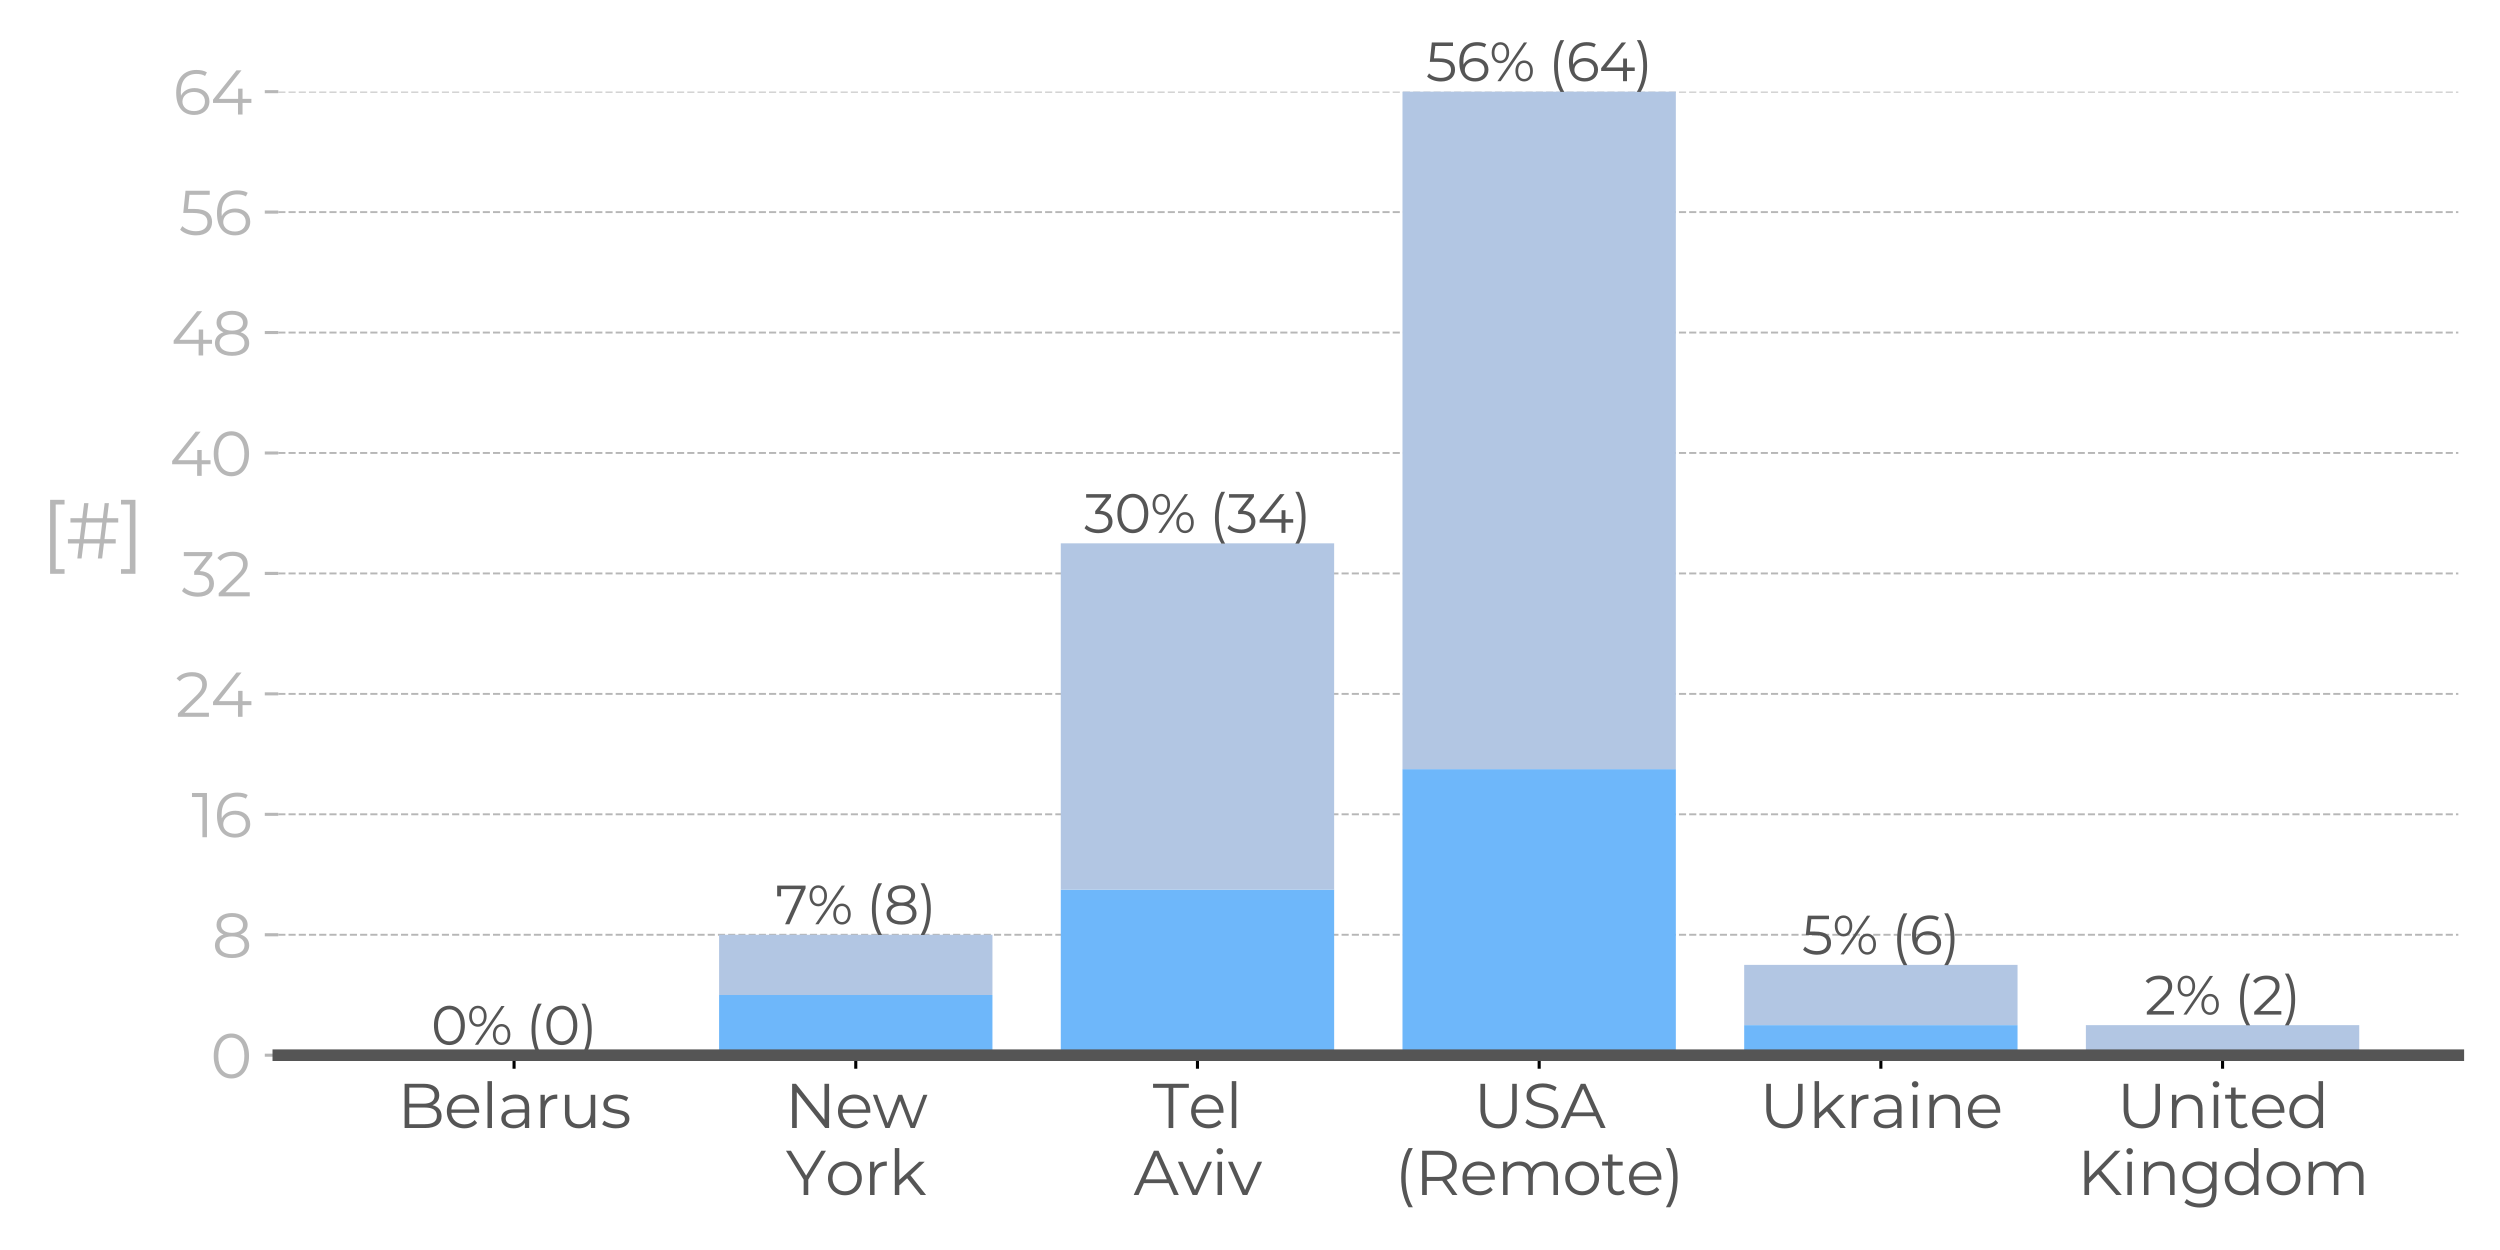 <?xml version="1.0" encoding="utf-8" standalone="no"?>
<!DOCTYPE svg PUBLIC "-//W3C//DTD SVG 1.1//EN"
  "http://www.w3.org/Graphics/SVG/1.1/DTD/svg11.dtd">
<svg xmlns:xlink="http://www.w3.org/1999/xlink" width="648pt" height="324pt" viewBox="0 0 648 324" xmlns="http://www.w3.org/2000/svg" version="1.1">
 <defs>
  <style type="text/css">*{stroke-linejoin: round; stroke-linecap: butt}</style>
 </defs>
 <g id="figure_1">
  <g id="patch_1">
   <path d="M 0 324 
L 648 324 
L 648 0 
L 0 0 
L 0 324 
z
" style="fill: none"/>
  </g>
  <g id="axes_1">
   <g id="patch_2">
    <path d="M 72.135 273.512 
L 637.2 273.512 
L 637.2 23.76 
L 72.135 23.76 
L 72.135 273.512 
z
" style="fill: none"/>
   </g>
   <g id="matplotlib.axis_1">
    <g id="xtick_1">
     <g id="line2d_1">
      <defs>
       <path id="mc085b10903" d="M 0 0 
L 0 3.5 
" style="stroke: #000000; stroke-width: 0.8"/>
      </defs>
      <g>
       <use xlink:href="#mc085b10903" x="133.247" y="273.512" style="stroke: #000000; stroke-width: 0.8"/>
      </g>
     </g>
     <g id="text_1">
      <!-- Belarus -->
      <g style="fill: #555555" transform="translate(103.006 292.385)scale(0.16 -0.16)">
       <defs>
        <path id="Montserrat-Regular-42" d="M 3552 2310 
C 3962 2477 4237 2816 4237 3328 
C 4237 4058 3661 4480 2662 4480 
L 730 4480 
L 730 0 
L 2790 0 
C 3910 0 4474 435 4474 1197 
C 4474 1805 4128 2182 3552 2310 
z
M 2630 4090 
C 3347 4090 3763 3814 3763 3277 
C 3763 2739 3347 2464 2630 2464 
L 1203 2464 
L 1203 4090 
L 2630 4090 
z
M 2784 390 
L 1203 390 
L 1203 2074 
L 2784 2074 
C 3571 2074 4000 1818 4000 1235 
C 4000 646 3571 390 2784 390 
z
" transform="scale(0.016)"/>
        <path id="Montserrat-Regular-65" d="M 3571 1683 
C 3571 2694 2886 3392 1939 3392 
C 992 3392 294 2682 294 1683 
C 294 685 1011 -32 2061 -32 
C 2592 -32 3059 160 3360 518 
L 3104 813 
C 2848 518 2483 371 2074 371 
C 1338 371 800 838 749 1542 
L 3565 1542 
C 3565 1594 3571 1645 3571 1683 
z
M 1939 3002 
C 2598 3002 3078 2541 3136 1882 
L 749 1882 
C 806 2541 1286 3002 1939 3002 
z
" transform="scale(0.016)"/>
        <path id="Montserrat-Regular-6c" d="M 634 0 
L 1088 0 
L 1088 4749 
L 634 4749 
L 634 0 
z
" transform="scale(0.016)"/>
        <path id="Montserrat-Regular-61" d="M 1811 3392 
C 1280 3392 781 3226 442 2938 
L 646 2598 
C 922 2842 1331 2995 1766 2995 
C 2394 2995 2720 2682 2720 2106 
L 2720 1901 
L 1651 1901 
C 685 1901 352 1466 352 947 
C 352 365 819 -32 1581 -32 
C 2138 -32 2534 179 2739 525 
L 2739 0 
L 3174 0 
L 3174 2086 
C 3174 2957 2682 3392 1811 3392 
z
M 1651 326 
C 1114 326 800 570 800 960 
C 800 1306 1011 1562 1664 1562 
L 2720 1562 
L 2720 1011 
C 2541 570 2163 326 1651 326 
z
" transform="scale(0.016)"/>
        <path id="Montserrat-Regular-72" d="M 1069 2707 
L 1069 3366 
L 634 3366 
L 634 0 
L 1088 0 
L 1088 1715 
C 1088 2509 1517 2957 2221 2957 
C 2253 2957 2291 2950 2330 2950 
L 2330 3392 
C 1709 3392 1280 3155 1069 2707 
z
" transform="scale(0.016)"/>
        <path id="Montserrat-Regular-75" d="M 3213 3366 
L 3213 1600 
C 3213 832 2771 378 2067 378 
C 1427 378 1056 742 1056 1459 
L 1056 3366 
L 602 3366 
L 602 1414 
C 602 448 1165 -32 2022 -32 
C 2560 -32 2995 205 3232 614 
L 3232 0 
L 3667 0 
L 3667 3366 
L 3213 3366 
z
" transform="scale(0.016)"/>
        <path id="Montserrat-Regular-73" d="M 1536 -32 
C 2413 -32 2925 346 2925 928 
C 2925 2221 742 1536 742 2445 
C 742 2765 1011 3002 1619 3002 
C 1965 3002 2317 2918 2611 2714 
L 2810 3078 
C 2528 3270 2054 3392 1619 3392 
C 762 3392 288 2982 288 2432 
C 288 1101 2470 1792 2470 915 
C 2470 582 2208 365 1568 365 
C 1094 365 640 531 371 742 
L 166 384 
C 442 147 979 -32 1536 -32 
z
" transform="scale(0.016)"/>
       </defs>
       <use xlink:href="#Montserrat-Regular-42"/>
       <use xlink:href="#Montserrat-Regular-65" x="75.4"/>
       <use xlink:href="#Montserrat-Regular-6c" x="135.8"/>
       <use xlink:href="#Montserrat-Regular-61" x="162.7"/>
       <use xlink:href="#Montserrat-Regular-72" x="221.7"/>
       <use xlink:href="#Montserrat-Regular-75" x="261.8"/>
       <use xlink:href="#Montserrat-Regular-73" x="329.1"/>
      </g>
     </g>
    </g>
    <g id="xtick_2">
     <g id="line2d_2">
      <g>
       <use xlink:href="#mc085b10903" x="221.815" y="273.512" style="stroke: #000000; stroke-width: 0.8"/>
      </g>
     </g>
     <g id="text_2">
      <!-- New -->
      <g style="fill: #555555" transform="translate(203.446 292.385)scale(0.16 -0.16)">
       <defs>
        <path id="Montserrat-Regular-4e" d="M 4006 4480 
L 4006 845 
L 1120 4480 
L 730 4480 
L 730 0 
L 1203 0 
L 1203 3635 
L 4083 0 
L 4474 0 
L 4474 4480 
L 4006 4480 
z
" transform="scale(0.016)"/>
        <path id="Montserrat-Regular-77" d="M 5158 3366 
L 4090 506 
L 3014 3366 
L 2624 3366 
L 1542 506 
L 486 3366 
L 51 3366 
L 1318 0 
L 1747 0 
L 2810 2758 
L 3872 0 
L 4301 0 
L 5574 3366 
L 5158 3366 
z
" transform="scale(0.016)"/>
       </defs>
       <use xlink:href="#Montserrat-Regular-4e"/>
       <use xlink:href="#Montserrat-Regular-65" x="81.3"/>
       <use xlink:href="#Montserrat-Regular-77" x="141.7"/>
      </g>
      <!-- York -->
      <g style="fill: #555555" transform="translate(203.704 309.736)scale(0.16 -0.16)">
       <defs>
        <path id="Montserrat-Regular-59" d="M 4058 4480 
L 3584 4480 
L 2048 1965 
L 512 4480 
L 6 4480 
L 1798 1549 
L 1798 0 
L 2266 0 
L 2266 1549 
L 4058 4480 
z
" transform="scale(0.016)"/>
        <path id="Montserrat-Regular-6f" d="M 2010 -32 
C 2995 -32 3718 685 3718 1683 
C 3718 2682 2995 3392 2010 3392 
C 1024 3392 294 2682 294 1683 
C 294 685 1024 -32 2010 -32 
z
M 2010 371 
C 1293 371 755 896 755 1683 
C 755 2470 1293 2995 2010 2995 
C 2726 2995 3258 2470 3258 1683 
C 3258 896 2726 371 2010 371 
z
" transform="scale(0.016)"/>
        <path id="Montserrat-Regular-6b" d="M 3238 0 
L 3795 0 
L 2221 1990 
L 3661 3366 
L 3098 3366 
L 1088 1530 
L 1088 4749 
L 634 4749 
L 634 0 
L 1088 0 
L 1088 960 
L 1882 1690 
L 3238 0 
z
" transform="scale(0.016)"/>
       </defs>
       <use xlink:href="#Montserrat-Regular-59"/>
       <use xlink:href="#Montserrat-Regular-6f" x="63.5"/>
       <use xlink:href="#Montserrat-Regular-72" x="126.2"/>
       <use xlink:href="#Montserrat-Regular-6b" x="166.3"/>
      </g>
     </g>
    </g>
    <g id="xtick_3">
     <g id="line2d_3">
      <g>
       <use xlink:href="#mc085b10903" x="310.383" y="273.512" style="stroke: #000000; stroke-width: 0.8"/>
      </g>
     </g>
     <g id="text_3">
      <!-- Tel -->
      <g style="fill: #555555" transform="translate(298.806 292.385)scale(0.16 -0.16)">
       <defs>
        <path id="Montserrat-Regular-54" d="M 1600 0 
L 2074 0 
L 2074 4070 
L 3648 4070 
L 3648 4480 
L 26 4480 
L 26 4070 
L 1600 4070 
L 1600 0 
z
" transform="scale(0.016)"/>
       </defs>
       <use xlink:href="#Montserrat-Regular-54"/>
       <use xlink:href="#Montserrat-Regular-65" x="57.4"/>
       <use xlink:href="#Montserrat-Regular-6c" x="117.8"/>
      </g>
      <!-- Aviv -->
      <g style="fill: #555555" transform="translate(293.822 309.736)scale(0.16 -0.16)">
       <defs>
        <path id="Montserrat-Regular-41" d="M 4077 0 
L 4576 0 
L 2528 4480 
L 2061 4480 
L 13 0 
L 506 0 
L 1043 1197 
L 3539 1197 
L 4077 0 
z
M 1216 1581 
L 2291 3987 
L 3366 1581 
L 1216 1581 
z
" transform="scale(0.016)"/>
        <path id="Montserrat-Regular-76" d="M 3014 3366 
L 1741 499 
L 480 3366 
L 6 3366 
L 1498 0 
L 1965 0 
L 3462 3366 
L 3014 3366 
z
" transform="scale(0.016)"/>
        <path id="Montserrat-Regular-69" d="M 864 4102 
C 1056 4102 1197 4250 1197 4435 
C 1197 4608 1050 4749 864 4749 
C 678 4749 531 4602 531 4429 
C 531 4250 678 4102 864 4102 
z
M 634 0 
L 1088 0 
L 1088 3366 
L 634 3366 
L 634 0 
z
" transform="scale(0.016)"/>
       </defs>
       <use xlink:href="#Montserrat-Regular-41"/>
       <use xlink:href="#Montserrat-Regular-76" x="71.7"/>
       <use xlink:href="#Montserrat-Regular-69" x="125.9"/>
       <use xlink:href="#Montserrat-Regular-76" x="152.8"/>
      </g>
     </g>
    </g>
    <g id="xtick_4">
     <g id="line2d_4">
      <g>
       <use xlink:href="#mc085b10903" x="398.952" y="273.512" style="stroke: #000000; stroke-width: 0.8"/>
      </g>
     </g>
     <g id="text_4">
      <!-- USA -->
      <g style="fill: #555555" transform="translate(381.959 292.385)scale(0.16 -0.16)">
       <defs>
        <path id="Montserrat-Regular-55" d="M 2534 -38 
C 3680 -38 4371 627 4371 1914 
L 4371 4480 
L 3910 4480 
L 3910 1933 
C 3910 870 3411 384 2534 384 
C 1664 384 1165 870 1165 1933 
L 1165 4480 
L 691 4480 
L 691 1914 
C 691 627 1389 -38 2534 -38 
z
" transform="scale(0.016)"/>
        <path id="Montserrat-Regular-53" d="M 1965 -38 
C 3110 -38 3635 525 3635 1184 
C 3635 2816 877 2074 877 3302 
C 877 3750 1242 4115 2061 4115 
C 2458 4115 2906 3994 3290 3744 
L 3450 4122 
C 3091 4371 2566 4518 2061 4518 
C 922 4518 410 3949 410 3290 
C 410 1632 3168 2387 3168 1158 
C 3168 717 2803 365 1965 365 
C 1376 365 806 595 486 909 
L 301 544 
C 634 198 1293 -38 1965 -38 
z
" transform="scale(0.016)"/>
       </defs>
       <use xlink:href="#Montserrat-Regular-55"/>
       <use xlink:href="#Montserrat-Regular-53" x="79.2"/>
       <use xlink:href="#Montserrat-Regular-41" x="140.7"/>
      </g>
      <!-- (Remote) -->
      <g style="fill: #555555" transform="translate(361.487 309.736)scale(0.16 -0.16)">
       <defs>
        <path id="Montserrat-Regular-28" d="M 1408 -1242 
L 1843 -1242 
C 1338 -365 1114 614 1114 1754 
C 1114 2893 1338 3872 1843 4749 
L 1408 4749 
C 934 3987 666 2931 666 1754 
C 666 576 934 -467 1408 -1242 
z
" transform="scale(0.016)"/>
        <path id="Montserrat-Regular-52" d="M 4307 0 
L 3213 1536 
C 3866 1747 4237 2240 4237 2944 
C 4237 3904 3546 4480 2406 4480 
L 730 4480 
L 730 0 
L 1203 0 
L 1203 1421 
L 2406 1421 
C 2534 1421 2650 1427 2765 1440 
L 3789 0 
L 4307 0 
z
M 2394 1824 
L 1203 1824 
L 1203 4070 
L 2394 4070 
C 3290 4070 3763 3661 3763 2944 
C 3763 2240 3290 1824 2394 1824 
z
" transform="scale(0.016)"/>
        <path id="Montserrat-Regular-6d" d="M 4832 3392 
C 4224 3392 3744 3117 3501 2682 
C 3296 3155 2861 3392 2304 3392 
C 1741 3392 1306 3155 1069 2752 
L 1069 3366 
L 634 3366 
L 634 0 
L 1088 0 
L 1088 1766 
C 1088 2534 1530 2982 2214 2982 
C 2829 2982 3187 2618 3187 1907 
L 3187 0 
L 3642 0 
L 3642 1766 
C 3642 2534 4077 2982 4768 2982 
C 5376 2982 5734 2618 5734 1907 
L 5734 0 
L 6189 0 
L 6189 1952 
C 6189 2918 5651 3392 4832 3392 
z
" transform="scale(0.016)"/>
        <path id="Montserrat-Regular-74" d="M 2246 531 
C 2118 416 1933 358 1747 358 
C 1370 358 1165 576 1165 973 
L 1165 2982 
L 2189 2982 
L 2189 3366 
L 1165 3366 
L 1165 4102 
L 710 4102 
L 710 3366 
L 109 3366 
L 109 2982 
L 710 2982 
L 710 947 
C 710 326 1062 -32 1696 -32 
C 1958 -32 2227 45 2406 205 
L 2246 531 
z
" transform="scale(0.016)"/>
        <path id="Montserrat-Regular-29" d="M 691 -1242 
C 1171 -467 1440 576 1440 1754 
C 1440 2931 1171 3987 691 4749 
L 256 4749 
C 768 3872 992 2893 992 1754 
C 992 614 768 -365 256 -1242 
L 691 -1242 
z
" transform="scale(0.016)"/>
       </defs>
       <use xlink:href="#Montserrat-Regular-28"/>
       <use xlink:href="#Montserrat-Regular-52" x="32.9"/>
       <use xlink:href="#Montserrat-Regular-65" x="105.2"/>
       <use xlink:href="#Montserrat-Regular-6d" x="165.6"/>
       <use xlink:href="#Montserrat-Regular-6f" x="271.7"/>
       <use xlink:href="#Montserrat-Regular-74" x="334.4"/>
       <use xlink:href="#Montserrat-Regular-65" x="375"/>
       <use xlink:href="#Montserrat-Regular-29" x="435.4"/>
      </g>
     </g>
    </g>
    <g id="xtick_5">
     <g id="line2d_5">
      <g>
       <use xlink:href="#mc085b10903" x="487.52" y="273.512" style="stroke: #000000; stroke-width: 0.8"/>
      </g>
     </g>
     <g id="text_5">
      <!-- Ukraine -->
      <g style="fill: #555555" transform="translate(456.047 292.385)scale(0.16 -0.16)">
       <defs>
        <path id="Montserrat-Regular-6e" d="M 2349 3392 
C 1766 3392 1312 3155 1069 2746 
L 1069 3366 
L 634 3366 
L 634 0 
L 1088 0 
L 1088 1766 
C 1088 2534 1542 2982 2266 2982 
C 2906 2982 3277 2618 3277 1907 
L 3277 0 
L 3731 0 
L 3731 1952 
C 3731 2918 3168 3392 2349 3392 
z
" transform="scale(0.016)"/>
       </defs>
       <use xlink:href="#Montserrat-Regular-55"/>
       <use xlink:href="#Montserrat-Regular-6b" x="79.2"/>
       <use xlink:href="#Montserrat-Regular-72" x="139.3"/>
       <use xlink:href="#Montserrat-Regular-61" x="179.4"/>
       <use xlink:href="#Montserrat-Regular-69" x="238.4"/>
       <use xlink:href="#Montserrat-Regular-6e" x="265.3"/>
       <use xlink:href="#Montserrat-Regular-65" x="333"/>
      </g>
     </g>
    </g>
    <g id="xtick_6">
     <g id="line2d_6">
      <g>
       <use xlink:href="#mc085b10903" x="576.088" y="273.512" style="stroke: #000000; stroke-width: 0.8"/>
      </g>
     </g>
     <g id="text_6">
      <!-- United -->
      <g style="fill: #555555" transform="translate(548.679 292.385)scale(0.16 -0.16)">
       <defs>
        <path id="Montserrat-Regular-64" d="M 3251 4749 
L 3251 2726 
C 2970 3162 2509 3392 1971 3392 
C 1011 3392 294 2701 294 1683 
C 294 666 1011 -32 1971 -32 
C 2528 -32 2995 211 3270 666 
L 3270 0 
L 3706 0 
L 3706 4749 
L 3251 4749 
z
M 2010 371 
C 1293 371 755 896 755 1683 
C 755 2470 1293 2995 2010 2995 
C 2720 2995 3258 2470 3258 1683 
C 3258 896 2720 371 2010 371 
z
" transform="scale(0.016)"/>
       </defs>
       <use xlink:href="#Montserrat-Regular-55"/>
       <use xlink:href="#Montserrat-Regular-6e" x="79.2"/>
       <use xlink:href="#Montserrat-Regular-69" x="146.9"/>
       <use xlink:href="#Montserrat-Regular-74" x="173.8"/>
       <use xlink:href="#Montserrat-Regular-65" x="214.4"/>
       <use xlink:href="#Montserrat-Regular-64" x="274.8"/>
      </g>
      <!-- Kingdom -->
      <g style="fill: #555555" transform="translate(538.417 309.736)scale(0.16 -0.16)">
       <defs>
        <path id="Montserrat-Regular-4b" d="M 3949 0 
L 4512 0 
L 2438 2451 
L 4378 4480 
L 3834 4480 
L 1203 1773 
L 1203 4480 
L 730 4480 
L 730 0 
L 1203 0 
L 1203 1178 
L 2118 2106 
L 3949 0 
z
" transform="scale(0.016)"/>
        <path id="Montserrat-Regular-67" d="M 3315 3366 
L 3315 2720 
C 3034 3162 2547 3392 1984 3392 
C 1024 3392 294 2733 294 1766 
C 294 800 1024 128 1984 128 
C 2534 128 3014 352 3296 781 
L 3296 352 
C 3296 -480 2906 -870 2054 -870 
C 1536 -870 1050 -698 730 -410 
L 499 -755 
C 851 -1088 1453 -1274 2067 -1274 
C 3181 -1274 3750 -749 3750 410 
L 3750 3366 
L 3315 3366 
z
M 2029 531 
C 1286 531 755 1037 755 1766 
C 755 2496 1286 2995 2029 2995 
C 2771 2995 3309 2496 3309 1766 
C 3309 1037 2771 531 2029 531 
z
" transform="scale(0.016)"/>
       </defs>
       <use xlink:href="#Montserrat-Regular-4b"/>
       <use xlink:href="#Montserrat-Regular-69" x="71.1"/>
       <use xlink:href="#Montserrat-Regular-6e" x="98"/>
       <use xlink:href="#Montserrat-Regular-67" x="165.7"/>
       <use xlink:href="#Montserrat-Regular-64" x="234.3"/>
       <use xlink:href="#Montserrat-Regular-6f" x="302.1"/>
       <use xlink:href="#Montserrat-Regular-6d" x="364.8"/>
      </g>
     </g>
    </g>
   </g>
   <g id="matplotlib.axis_2">
    <g id="ytick_1">
     <g id="line2d_7">
      <path d="M 72.135 273.512 
L 637.2 273.512 
" clip-path="url(#pe8af231657)" style="fill: none; stroke-dasharray: 1.85,0.8; stroke-dashoffset: 0; stroke: #b7b7b7; stroke-width: 0.5"/>
     </g>
     <g id="line2d_8">
      <defs>
       <path id="m40b054331b" d="M 0 0 
L -3.5 0 
" style="stroke: #b7b7b7; stroke-width: 0.8"/>
      </defs>
      <g>
       <use xlink:href="#m40b054331b" x="72.135" y="273.512" style="fill: #b7b7b7; stroke: #b7b7b7; stroke-width: 0.8"/>
      </g>
     </g>
     <g id="text_7">
      <!-- 0 -->
      <g style="fill: #b7b7b7" transform="translate(54.542 279.448)scale(0.16 -0.16)">
       <defs>
        <path id="Montserrat-Regular-30" d="M 2118 -38 
C 3155 -38 3910 813 3910 2240 
C 3910 3667 3155 4518 2118 4518 
C 1082 4518 333 3667 333 2240 
C 333 813 1082 -38 2118 -38 
z
M 2118 384 
C 1338 384 800 1043 800 2240 
C 800 3437 1338 4096 2118 4096 
C 2899 4096 3437 3437 3437 2240 
C 3437 1043 2899 384 2118 384 
z
" transform="scale(0.016)"/>
       </defs>
       <use xlink:href="#Montserrat-Regular-30"/>
      </g>
     </g>
    </g>
    <g id="ytick_2">
     <g id="line2d_9">
      <path d="M 72.135 242.293 
L 637.2 242.293 
" clip-path="url(#pe8af231657)" style="fill: none; stroke-dasharray: 1.85,0.8; stroke-dashoffset: 0; stroke: #b7b7b7; stroke-width: 0.5"/>
     </g>
     <g id="line2d_10">
      <g>
       <use xlink:href="#m40b054331b" x="72.135" y="242.293" style="fill: #b7b7b7; stroke: #b7b7b7; stroke-width: 0.8"/>
      </g>
     </g>
     <g id="text_8">
      <!-- 8 -->
      <g style="fill: #b7b7b7" transform="translate(54.928 248.229)scale(0.16 -0.16)">
       <defs>
        <path id="Montserrat-Regular-38" d="M 2899 2349 
C 3360 2528 3616 2867 3616 3334 
C 3616 4064 2982 4518 2035 4518 
C 1088 4518 467 4064 467 3334 
C 467 2867 717 2528 1171 2349 
C 614 2163 307 1786 307 1248 
C 307 454 960 -38 2035 -38 
C 3104 -38 3776 454 3776 1248 
C 3776 1779 3462 2163 2899 2349 
z
M 928 3322 
C 928 3821 1357 4128 2035 4128 
C 2707 4128 3149 3821 3149 3315 
C 3149 2829 2733 2515 2035 2515 
C 1338 2515 928 2829 928 3322 
z
M 2035 352 
C 1242 352 774 698 774 1254 
C 774 1805 1242 2150 2035 2150 
C 2829 2150 3302 1805 3302 1254 
C 3302 698 2829 352 2035 352 
z
" transform="scale(0.016)"/>
       </defs>
       <use xlink:href="#Montserrat-Regular-38"/>
      </g>
     </g>
    </g>
    <g id="ytick_3">
     <g id="line2d_11">
      <path d="M 72.135 211.074 
L 637.2 211.074 
" clip-path="url(#pe8af231657)" style="fill: none; stroke-dasharray: 1.85,0.8; stroke-dashoffset: 0; stroke: #b7b7b7; stroke-width: 0.5"/>
     </g>
     <g id="line2d_12">
      <g>
       <use xlink:href="#m40b054331b" x="72.135" y="211.074" style="fill: #b7b7b7; stroke: #b7b7b7; stroke-width: 0.8"/>
      </g>
     </g>
     <g id="text_9">
      <!-- 16 -->
      <g style="fill: #b7b7b7" transform="translate(49.615 217.01)scale(0.16 -0.16)">
       <defs>
        <path id="Montserrat-Regular-31" d="M 58 4480 
L 58 4070 
L 1114 4070 
L 1114 0 
L 1574 0 
L 1574 4480 
L 58 4480 
z
" transform="scale(0.016)"/>
        <path id="Montserrat-Regular-36" d="M 2189 2682 
C 1568 2682 1043 2406 819 1914 
C 806 2048 800 2176 800 2278 
C 800 3494 1421 4115 2387 4115 
C 2720 4115 3027 4058 3258 3904 
L 3443 4275 
C 3162 4448 2784 4518 2381 4518 
C 1165 4518 333 3725 333 2202 
C 333 787 979 -38 2170 -38 
C 3040 -38 3699 499 3699 1338 
C 3699 2157 3078 2682 2189 2682 
z
M 2150 352 
C 1376 352 966 819 966 1312 
C 966 1869 1434 2291 2118 2291 
C 2810 2291 3245 1914 3245 1325 
C 3245 730 2797 352 2150 352 
z
" transform="scale(0.016)"/>
       </defs>
       <use xlink:href="#Montserrat-Regular-31"/>
       <use xlink:href="#Montserrat-Regular-36" x="36.1"/>
      </g>
     </g>
    </g>
    <g id="ytick_4">
     <g id="line2d_13">
      <path d="M 72.135 179.855 
L 637.2 179.855 
" clip-path="url(#pe8af231657)" style="fill: none; stroke-dasharray: 1.85,0.8; stroke-dashoffset: 0; stroke: #b7b7b7; stroke-width: 0.5"/>
     </g>
     <g id="line2d_14">
      <g>
       <use xlink:href="#m40b054331b" x="72.135" y="179.855" style="fill: #b7b7b7; stroke: #b7b7b7; stroke-width: 0.8"/>
      </g>
     </g>
     <g id="text_10">
      <!-- 24 -->
      <g style="fill: #b7b7b7" transform="translate(45.472 185.791)scale(0.16 -0.16)">
       <defs>
        <path id="Montserrat-Regular-32" d="M 928 410 
L 2451 1907 
C 3053 2496 3187 2880 3187 3309 
C 3187 4058 2611 4518 1702 4518 
C 1018 4518 461 4288 115 3878 
L 442 3597 
C 736 3936 1139 4096 1664 4096 
C 2349 4096 2714 3776 2714 3258 
C 2714 2950 2618 2650 2112 2150 
L 250 326 
L 250 0 
L 3392 0 
L 3392 410 
L 928 410 
z
" transform="scale(0.016)"/>
        <path id="Montserrat-Regular-34" d="M 4141 1587 
L 3245 1587 
L 3245 2624 
L 2797 2624 
L 2797 1587 
L 851 1587 
L 3142 4480 
L 2630 4480 
L 256 1510 
L 256 1178 
L 2784 1178 
L 2784 0 
L 3245 0 
L 3245 1178 
L 4141 1178 
L 4141 1587 
z
" transform="scale(0.016)"/>
       </defs>
       <use xlink:href="#Montserrat-Regular-32"/>
       <use xlink:href="#Montserrat-Regular-34" x="56.8"/>
      </g>
     </g>
    </g>
    <g id="ytick_5">
     <g id="line2d_15">
      <path d="M 72.135 148.636 
L 637.2 148.636 
" clip-path="url(#pe8af231657)" style="fill: none; stroke-dasharray: 1.85,0.8; stroke-dashoffset: 0; stroke: #b7b7b7; stroke-width: 0.5"/>
     </g>
     <g id="line2d_16">
      <g>
       <use xlink:href="#m40b054331b" x="72.135" y="148.636" style="fill: #b7b7b7; stroke: #b7b7b7; stroke-width: 0.8"/>
      </g>
     </g>
     <g id="text_11">
      <!-- 32 -->
      <g style="fill: #b7b7b7" transform="translate(47.023 154.572)scale(0.16 -0.16)">
       <defs>
        <path id="Montserrat-Regular-33" d="M 1856 2560 
L 3123 4154 
L 3123 4480 
L 243 4480 
L 243 4070 
L 2534 4070 
L 1293 2515 
L 1293 2176 
L 1613 2176 
C 2445 2176 2822 1824 2822 1286 
C 2822 730 2413 384 1670 384 
C 1088 384 570 602 282 902 
L 58 538 
C 403 186 1024 -38 1670 -38 
C 2752 -38 3296 538 3296 1286 
C 3296 2003 2816 2509 1856 2560 
z
" transform="scale(0.016)"/>
       </defs>
       <use xlink:href="#Montserrat-Regular-33"/>
       <use xlink:href="#Montserrat-Regular-32" x="56.4"/>
      </g>
     </g>
    </g>
    <g id="ytick_6">
     <g id="line2d_17">
      <path d="M 72.135 117.417 
L 637.2 117.417 
" clip-path="url(#pe8af231657)" style="fill: none; stroke-dasharray: 1.85,0.8; stroke-dashoffset: 0; stroke: #b7b7b7; stroke-width: 0.5"/>
     </g>
     <g id="line2d_18">
      <g>
       <use xlink:href="#m40b054331b" x="72.135" y="117.417" style="fill: #b7b7b7; stroke: #b7b7b7; stroke-width: 0.8"/>
      </g>
     </g>
     <g id="text_12">
      <!-- 40 -->
      <g style="fill: #b7b7b7" transform="translate(43.968 123.353)scale(0.16 -0.16)">
       <use xlink:href="#Montserrat-Regular-34"/>
       <use xlink:href="#Montserrat-Regular-30" x="66.1"/>
      </g>
     </g>
    </g>
    <g id="ytick_7">
     <g id="line2d_19">
      <path d="M 72.135 86.198 
L 637.2 86.198 
" clip-path="url(#pe8af231657)" style="fill: none; stroke-dasharray: 1.85,0.8; stroke-dashoffset: 0; stroke: #b7b7b7; stroke-width: 0.5"/>
     </g>
     <g id="line2d_20">
      <g>
       <use xlink:href="#m40b054331b" x="72.135" y="86.198" style="fill: #b7b7b7; stroke: #b7b7b7; stroke-width: 0.8"/>
      </g>
     </g>
     <g id="text_13">
      <!-- 48 -->
      <g style="fill: #b7b7b7" transform="translate(44.352 92.134)scale(0.16 -0.16)">
       <use xlink:href="#Montserrat-Regular-34"/>
       <use xlink:href="#Montserrat-Regular-38" x="66.1"/>
      </g>
     </g>
    </g>
    <g id="ytick_8">
     <g id="line2d_21">
      <path d="M 72.135 54.979 
L 637.2 54.979 
" clip-path="url(#pe8af231657)" style="fill: none; stroke-dasharray: 1.85,0.8; stroke-dashoffset: 0; stroke: #b7b7b7; stroke-width: 0.5"/>
     </g>
     <g id="line2d_22">
      <g>
       <use xlink:href="#m40b054331b" x="72.135" y="54.979" style="fill: #b7b7b7; stroke: #b7b7b7; stroke-width: 0.8"/>
      </g>
     </g>
     <g id="text_14">
      <!-- 56 -->
      <g style="fill: #b7b7b7" transform="translate(46.335 60.915)scale(0.16 -0.16)">
       <defs>
        <path id="Montserrat-Regular-35" d="M 1510 2643 
L 934 2643 
L 1088 4070 
L 3136 4070 
L 3136 4480 
L 685 4480 
L 454 2234 
L 1408 2234 
C 2547 2234 2906 1875 2906 1299 
C 2906 755 2502 384 1741 384 
C 1165 384 653 602 365 902 
L 141 538 
C 486 186 1101 -38 1747 -38 
C 2842 -38 3373 557 3373 1318 
C 3373 2112 2861 2643 1510 2643 
z
" transform="scale(0.016)"/>
       </defs>
       <use xlink:href="#Montserrat-Regular-35"/>
       <use xlink:href="#Montserrat-Regular-36" x="56.6"/>
      </g>
     </g>
    </g>
    <g id="ytick_9">
     <g id="line2d_23">
      <path d="M 72.135 23.76 
L 637.2 23.76 
" clip-path="url(#pe8af231657)" style="fill: none; stroke-dasharray: 1.85,0.8; stroke-dashoffset: 0; stroke: #b7b7b7; stroke-width: 0.5"/>
     </g>
     <g id="line2d_24">
      <g>
       <use xlink:href="#m40b054331b" x="72.135" y="23.76" style="fill: #b7b7b7; stroke: #b7b7b7; stroke-width: 0.8"/>
      </g>
     </g>
     <g id="text_15">
      <!-- 64 -->
      <g style="fill: #b7b7b7" transform="translate(44.815 29.696)scale(0.16 -0.16)">
       <use xlink:href="#Montserrat-Regular-36"/>
       <use xlink:href="#Montserrat-Regular-34" x="60.9"/>
      </g>
     </g>
    </g>
    <g id="text_16">
     <!-- [#] -->
     <g style="fill: #b7b7b7" transform="translate(10.649 144.755)scale(0.2 -0.2)">
      <defs>
       <path id="Montserrat-Regular-5b" d="M 730 -1242 
L 1901 -1242 
L 1901 -864 
L 1184 -864 
L 1184 4371 
L 1901 4371 
L 1901 4749 
L 730 4749 
L 730 -1242 
z
" transform="scale(0.016)"/>
       <path id="Montserrat-Regular-23" d="M 4262 2912 
L 4262 3264 
L 3360 3264 
L 3507 4480 
L 3162 4480 
L 3014 3264 
L 1696 3264 
L 1850 4480 
L 1498 4480 
L 1350 3264 
L 390 3264 
L 390 2912 
L 1306 2912 
L 1139 1568 
L 186 1568 
L 186 1216 
L 1094 1216 
L 947 0 
L 1293 0 
L 1446 1216 
L 2758 1216 
L 2611 0 
L 2957 0 
L 3104 1216 
L 4058 1216 
L 4058 1568 
L 3149 1568 
L 3315 2912 
L 4262 2912 
z
M 2803 1568 
L 1485 1568 
L 1658 2912 
L 2970 2912 
L 2803 1568 
z
" transform="scale(0.016)"/>
       <path id="Montserrat-Regular-5d" d="M 1306 -1242 
L 1306 4749 
L 134 4749 
L 134 4371 
L 851 4371 
L 851 -864 
L 134 -864 
L 134 -1242 
L 1306 -1242 
z
" transform="scale(0.016)"/>
      </defs>
      <use xlink:href="#Montserrat-Regular-5b"/>
      <use xlink:href="#Montserrat-Regular-23" x="31.8"/>
      <use xlink:href="#Montserrat-Regular-5d" x="101.4"/>
     </g>
    </g>
   </g>
   <g id="patch_3">
    <path d="M 97.82 273.512 
L 168.674 273.512 
L 168.674 273.512 
L 97.82 273.512 
z
" clip-path="url(#pe8af231657)" style="fill: #6eb7fa"/>
   </g>
   <g id="patch_4">
    <path d="M 186.388 273.512 
L 257.243 273.512 
L 257.243 257.902 
L 186.388 257.902 
z
" clip-path="url(#pe8af231657)" style="fill: #6eb7fa"/>
   </g>
   <g id="patch_5">
    <path d="M 274.956 273.512 
L 345.811 273.512 
L 345.811 230.586 
L 274.956 230.586 
z
" clip-path="url(#pe8af231657)" style="fill: #6eb7fa"/>
   </g>
   <g id="patch_6">
    <path d="M 363.524 273.512 
L 434.379 273.512 
L 434.379 199.367 
L 363.524 199.367 
z
" clip-path="url(#pe8af231657)" style="fill: #6eb7fa"/>
   </g>
   <g id="patch_7">
    <path d="M 452.092 273.512 
L 522.947 273.512 
L 522.947 265.707 
L 452.092 265.707 
z
" clip-path="url(#pe8af231657)" style="fill: #6eb7fa"/>
   </g>
   <g id="patch_8">
    <path d="M 540.661 273.512 
L 611.515 273.512 
L 611.515 273.512 
L 540.661 273.512 
z
" clip-path="url(#pe8af231657)" style="fill: #6eb7fa"/>
   </g>
   <g id="patch_9">
    <path d="M 97.82 273.512 
L 168.674 273.512 
L 168.674 273.512 
L 97.82 273.512 
z
" clip-path="url(#pe8af231657)" style="fill: #b2c6e3"/>
   </g>
   <g id="patch_10">
    <path d="M 186.388 257.902 
L 257.243 257.902 
L 257.243 242.293 
L 186.388 242.293 
z
" clip-path="url(#pe8af231657)" style="fill: #b2c6e3"/>
   </g>
   <g id="patch_11">
    <path d="M 274.956 230.586 
L 345.811 230.586 
L 345.811 140.831 
L 274.956 140.831 
z
" clip-path="url(#pe8af231657)" style="fill: #b2c6e3"/>
   </g>
   <g id="patch_12">
    <path d="M 363.524 199.367 
L 434.379 199.367 
L 434.379 23.76 
L 363.524 23.76 
z
" clip-path="url(#pe8af231657)" style="fill: #b2c6e3"/>
   </g>
   <g id="patch_13">
    <path d="M 452.092 265.707 
L 522.947 265.707 
L 522.947 250.098 
L 452.092 250.098 
z
" clip-path="url(#pe8af231657)" style="fill: #b2c6e3"/>
   </g>
   <g id="patch_14">
    <path d="M 540.661 273.512 
L 611.515 273.512 
L 611.515 265.707 
L 540.661 265.707 
z
" clip-path="url(#pe8af231657)" style="fill: #b2c6e3"/>
   </g>
   <g id="text_17">
    <!-- 0% (0) -->
    <g style="fill: #555555" transform="translate(111.734 270.795)scale(0.14 -0.14)">
     <defs>
      <path id="Montserrat-Regular-25" d="M 1280 2080 
C 1875 2080 2291 2560 2291 3296 
C 2291 4032 1875 4512 1280 4512 
C 678 4512 269 4026 269 3296 
C 269 2566 678 2080 1280 2080 
z
M 934 0 
L 1312 0 
L 4371 4480 
L 3994 4480 
L 934 0 
z
M 1280 2368 
C 858 2368 589 2720 589 3296 
C 589 3872 858 4224 1280 4224 
C 1696 4224 1971 3878 1971 3296 
C 1971 2714 1696 2368 1280 2368 
z
M 4026 -32 
C 4627 -32 5037 454 5037 1184 
C 5037 1914 4627 2400 4026 2400 
C 3430 2400 3014 1914 3014 1184 
C 3014 454 3430 -32 4026 -32 
z
M 4026 256 
C 3610 256 3334 602 3334 1184 
C 3334 1766 3610 2112 4026 2112 
C 4448 2112 4717 1760 4717 1184 
C 4717 608 4448 256 4026 256 
z
" transform="scale(0.016)"/>
      <path id="Montserrat-Regular-20" transform="scale(0.016)"/>
     </defs>
     <use xlink:href="#Montserrat-Regular-30"/>
     <use xlink:href="#Montserrat-Regular-25" x="66.2"/>
     <use xlink:href="#Montserrat-Regular-20" x="149.1"/>
     <use xlink:href="#Montserrat-Regular-28" x="175.3"/>
     <use xlink:href="#Montserrat-Regular-30" x="208.2"/>
     <use xlink:href="#Montserrat-Regular-29" x="274.4"/>
    </g>
   </g>
   <g id="text_18">
    <!-- 7% (8) -->
    <g style="fill: #555555" transform="translate(200.981 239.576)scale(0.14 -0.14)">
     <defs>
      <path id="Montserrat-Regular-37" d="M 205 4480 
L 205 3232 
L 659 3232 
L 659 4070 
L 2963 4070 
L 1120 0 
L 1619 0 
L 3494 4154 
L 3494 4480 
L 205 4480 
z
" transform="scale(0.016)"/>
     </defs>
     <use xlink:href="#Montserrat-Regular-37"/>
     <use xlink:href="#Montserrat-Regular-25" x="58.9"/>
     <use xlink:href="#Montserrat-Regular-20" x="141.8"/>
     <use xlink:href="#Montserrat-Regular-28" x="168"/>
     <use xlink:href="#Montserrat-Regular-38" x="200.9"/>
     <use xlink:href="#Montserrat-Regular-29" x="264.7"/>
    </g>
   </g>
   <g id="text_19">
    <!-- 30% (34) -->
    <g style="fill: #555555" transform="translate(280.981 138.114)scale(0.14 -0.14)">
     <use xlink:href="#Montserrat-Regular-33"/>
     <use xlink:href="#Montserrat-Regular-30" x="56.4"/>
     <use xlink:href="#Montserrat-Regular-25" x="122.6"/>
     <use xlink:href="#Montserrat-Regular-20" x="205.5"/>
     <use xlink:href="#Montserrat-Regular-28" x="231.7"/>
     <use xlink:href="#Montserrat-Regular-33" x="264.6"/>
     <use xlink:href="#Montserrat-Regular-34" x="321"/>
     <use xlink:href="#Montserrat-Regular-29" x="387.1"/>
    </g>
   </g>
   <g id="text_20">
    <!-- 56% (64) -->
    <g style="fill: #555555" transform="translate(369.592 21.043)scale(0.14 -0.14)">
     <use xlink:href="#Montserrat-Regular-35"/>
     <use xlink:href="#Montserrat-Regular-36" x="56.6"/>
     <use xlink:href="#Montserrat-Regular-25" x="117.5"/>
     <use xlink:href="#Montserrat-Regular-20" x="200.4"/>
     <use xlink:href="#Montserrat-Regular-28" x="226.6"/>
     <use xlink:href="#Montserrat-Regular-36" x="259.5"/>
     <use xlink:href="#Montserrat-Regular-34" x="320.4"/>
     <use xlink:href="#Montserrat-Regular-29" x="386.5"/>
    </g>
   </g>
   <g id="text_21">
    <!-- 5% (6) -->
    <g style="fill: #555555" transform="translate(467.05 247.381)scale(0.14 -0.14)">
     <use xlink:href="#Montserrat-Regular-35"/>
     <use xlink:href="#Montserrat-Regular-25" x="56.6"/>
     <use xlink:href="#Montserrat-Regular-20" x="139.5"/>
     <use xlink:href="#Montserrat-Regular-28" x="165.7"/>
     <use xlink:href="#Montserrat-Regular-36" x="198.6"/>
     <use xlink:href="#Montserrat-Regular-29" x="259.5"/>
    </g>
   </g>
   <g id="text_22">
    <!-- 2% (2) -->
    <g style="fill: #555555" transform="translate(555.892 262.99)scale(0.14 -0.14)">
     <use xlink:href="#Montserrat-Regular-32"/>
     <use xlink:href="#Montserrat-Regular-25" x="56.8"/>
     <use xlink:href="#Montserrat-Regular-20" x="139.7"/>
     <use xlink:href="#Montserrat-Regular-28" x="165.9"/>
     <use xlink:href="#Montserrat-Regular-32" x="198.8"/>
     <use xlink:href="#Montserrat-Regular-29" x="255.6"/>
    </g>
   </g>
   <g id="line2d_25">
    <path d="M 72.135 273.512 
L 637.2 273.512 
" style="fill: none; stroke: #555555; stroke-width: 3; stroke-linecap: square"/>
   </g>
  </g>
 </g>
 <defs>
  <clipPath id="pe8af231657">
   <rect x="72.135" y="23.76" width="565.065" height="249.752"/>
  </clipPath>
 </defs>
</svg>
